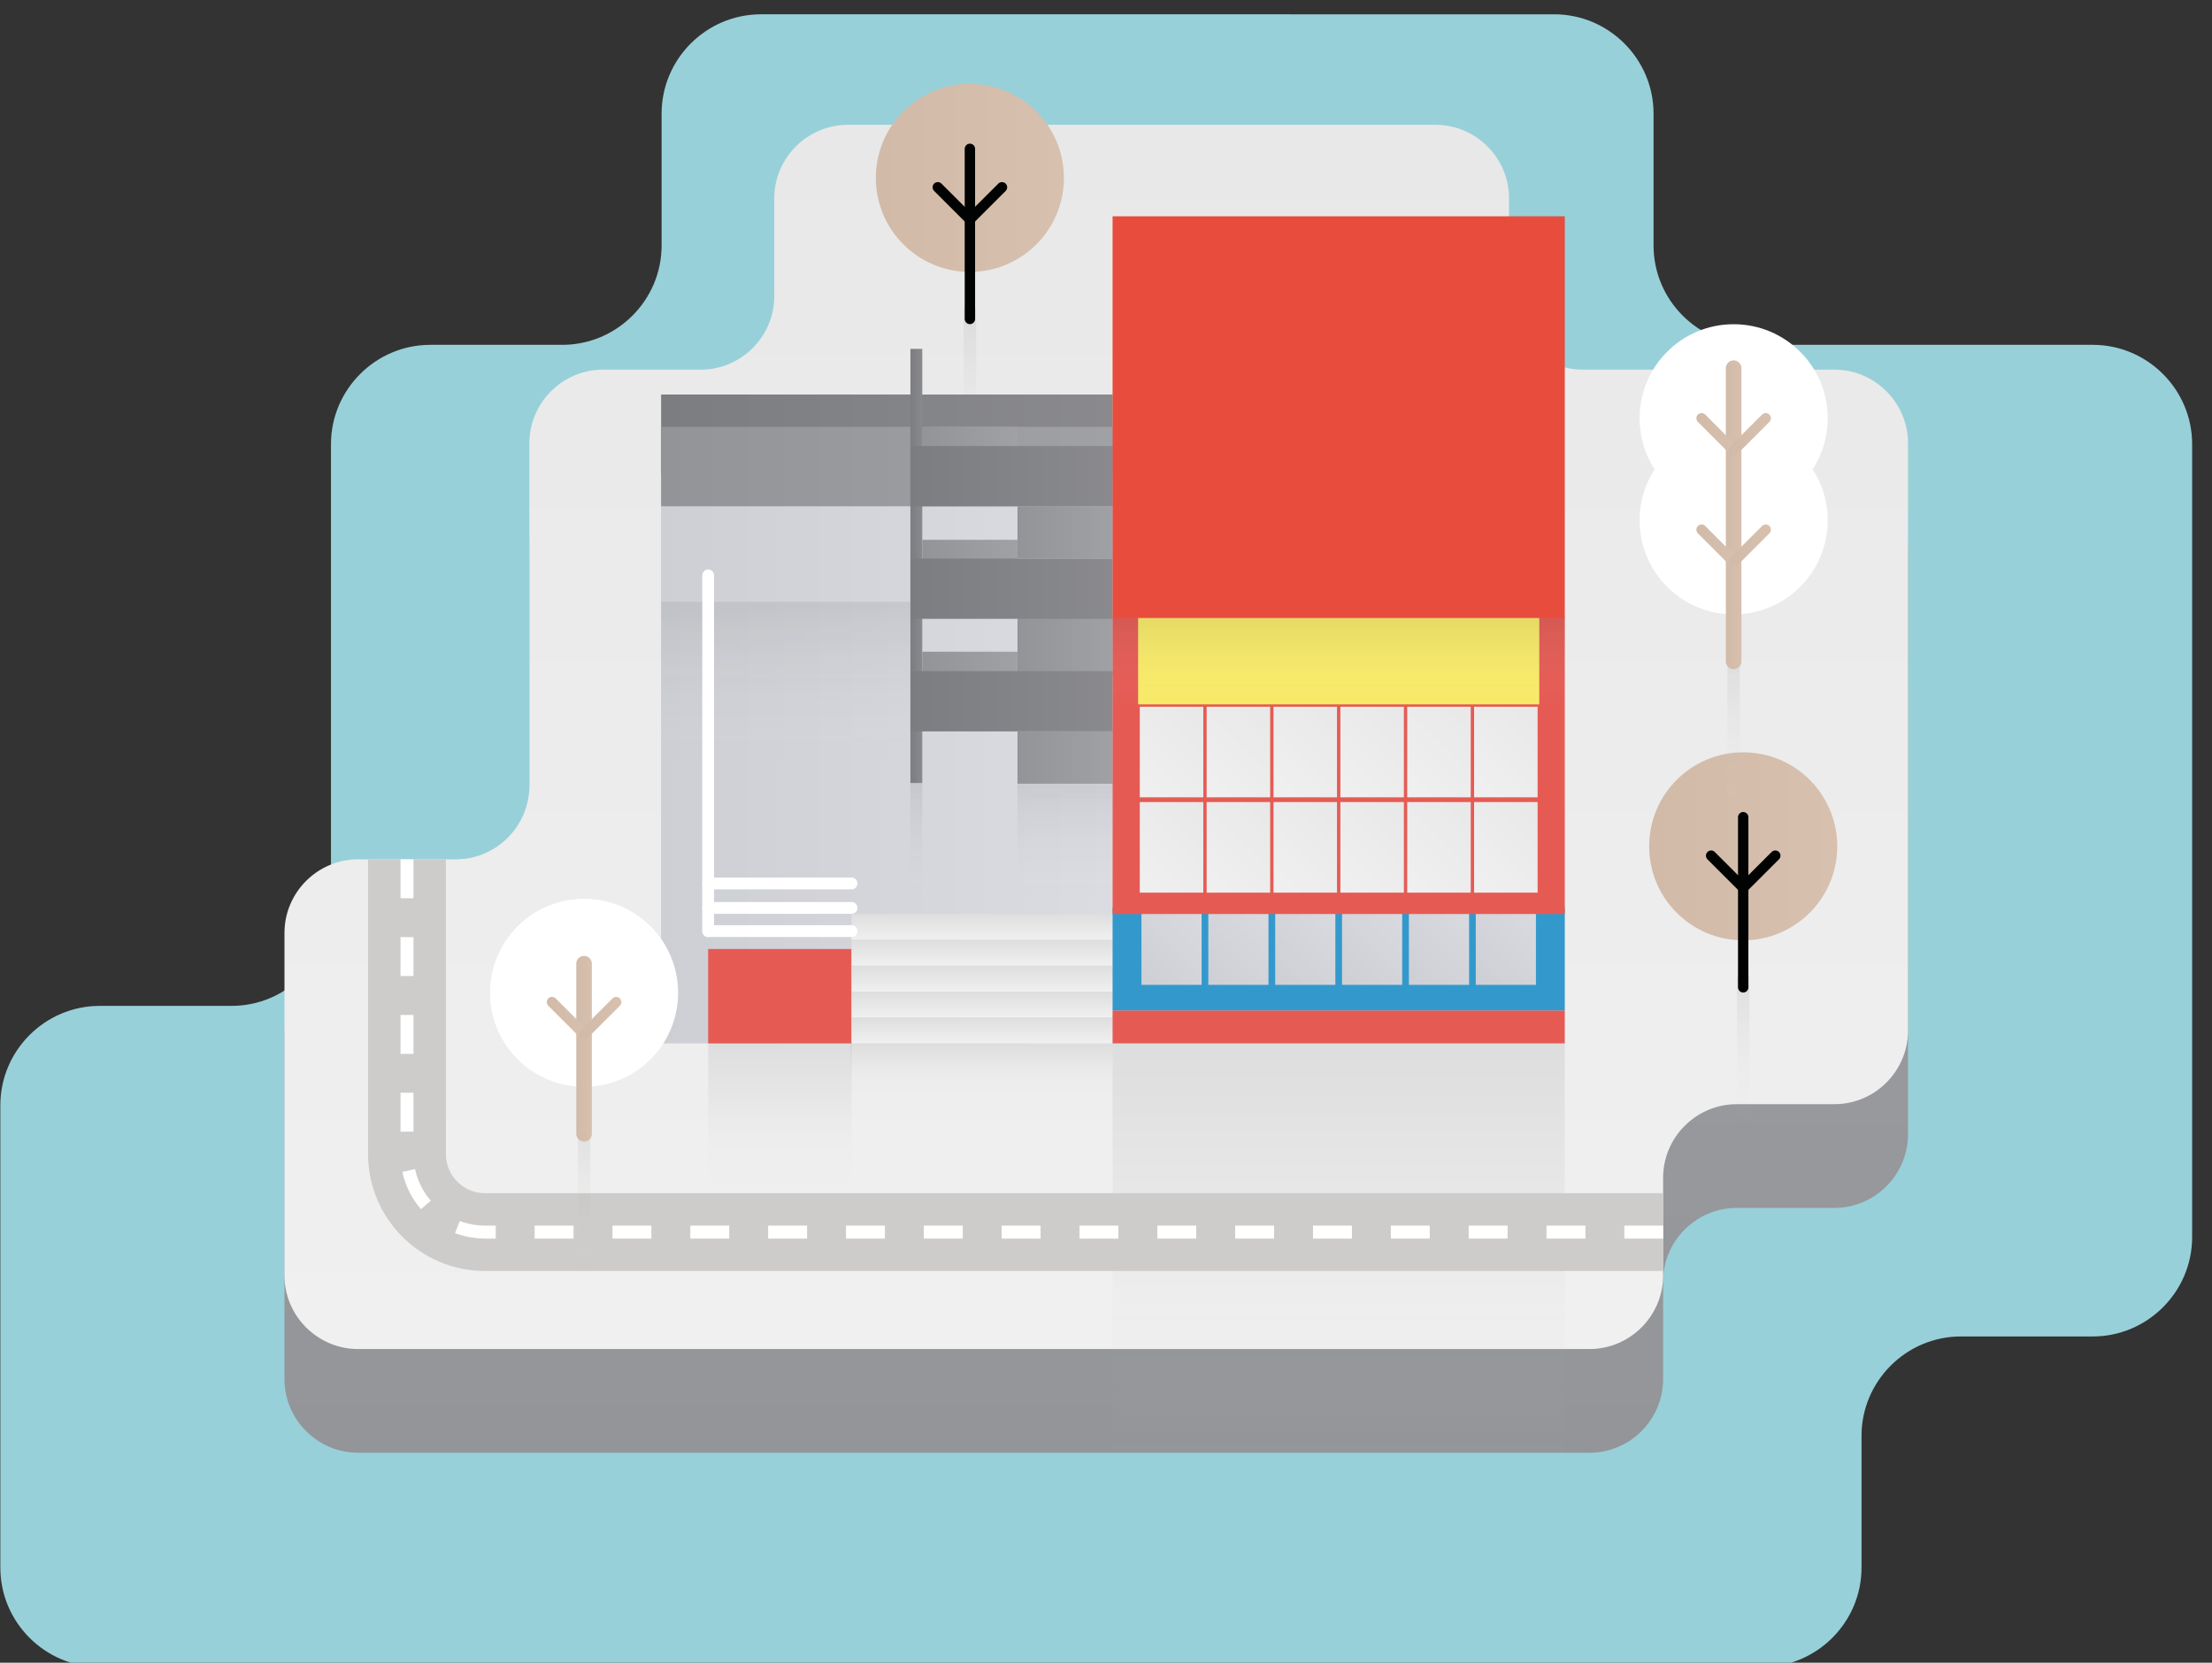 <?xml version="1.0" encoding="utf-8"?>
<!-- Generator: Adobe Illustrator 16.0.0, SVG Export Plug-In . SVG Version: 6.00 Build 0)  -->
<!DOCTYPE svg PUBLIC "-//W3C//DTD SVG 1.1//EN" "http://www.w3.org/Graphics/SVG/1.1/DTD/svg11.dtd">
<svg version="1.1" id="Livello_1" xmlns="http://www.w3.org/2000/svg" xmlns:xlink="http://www.w3.org/1999/xlink" x="0px" y="0px"
	 width="133px" height="100px" viewBox="0 0 133 100" enable-background="new 0 0 133 100" xml:space="preserve">
<rect x="0" y="0" width="133" height="100" fill="#333333" stroke="none"/>
<g>
	<g>
		<path fill="#98D0D9" d="M39.78,14.767c0,3.285-2.688,5.972-5.973,5.972h-7.934c-3.285,0-5.973,2.688-5.973,5.972v27.812
			c0,3.285-2.688,5.973-5.973,5.973H5.994c-3.285,0-5.973,2.688-5.973,5.973v27.814c0,3.285,2.688,5.973,5.973,5.973h99.96
			c3.285,0,5.973-2.688,5.973-5.973V86.35c0-3.285,2.688-5.973,5.973-5.973h7.933c3.285-0.001,5.973-2.688,5.973-5.973V26.711
			c0-3.285-2.688-5.972-5.973-5.972h-20.438c-3.285,0-5.973-2.688-5.973-5.972V6.832c0-3.285-2.688-5.972-5.973-5.972H45.753
			c-3.285,0-5.973,2.688-5.973,5.972V14.767z"/>
	</g>
	<g>
		
			<linearGradient id="SVGID_1_" gradientUnits="userSpaceOnUse" x1="2100.269" y1="-3042.621" x2="2173.896" y2="-3042.621" gradientTransform="matrix(0 -1 1 0 3108.534 2187.641)">
			<stop  offset="0" style="stop-color:#939599"/>
			<stop  offset="1" style="stop-color:#A0A2A5"/>
		</linearGradient>
		<path fill="url(#SVGID_1_)" d="M46.556,24.046c0,2.433-1.991,4.424-4.424,4.424h-5.878c-2.433,0-4.424,1.991-4.424,4.424v20.602
			c0,2.433-1.991,4.424-4.424,4.424h-5.878c-2.433,0-4.424,1.991-4.424,4.424v20.604c0,2.433,1.991,4.424,4.424,4.424h74.045
			c2.433,0,4.424-1.991,4.424-4.424V77.07c0-2.433,1.991-4.424,4.424-4.424l5.877-0.001c2.433,0,4.424-1.991,4.424-4.424V32.894
			c0-2.433-1.991-4.424-4.424-4.424H95.157c-2.433,0-4.424-1.991-4.424-4.424v-5.878c0-2.433-1.991-4.424-4.424-4.424h-35.33
			c-2.433,0-4.424,1.991-4.424,4.424V24.046z"/>
	</g>
	<g>
		
			<linearGradient id="SVGID_2_" gradientUnits="userSpaceOnUse" x1="2106.508" y1="-3042.621" x2="2180.135" y2="-3042.621" gradientTransform="matrix(0 -1 1 0 3108.534 2187.641)">
			<stop  offset="0" style="stop-color:#F0F0F0"/>
			<stop  offset="1" style="stop-color:#E8E8E8"/>
		</linearGradient>
		<path fill="url(#SVGID_2_)" d="M46.556,17.808c0,2.433-1.991,4.424-4.424,4.424h-5.878c-2.433,0-4.424,1.991-4.424,4.424v20.602
			c0,2.433-1.991,4.424-4.424,4.424h-5.878c-2.433,0-4.424,1.991-4.424,4.424v20.604c0,2.433,1.991,4.424,4.424,4.424h74.045
			c2.433,0,4.424-1.991,4.424-4.424v-5.877c0-2.434,1.991-4.424,4.424-4.425l5.877-0.001c2.433,0,4.424-1.99,4.424-4.424V26.655
			c0-2.433-1.991-4.424-4.424-4.424H95.157c-2.433,0-4.424-1.991-4.424-4.424v-5.878c0-2.433-1.991-4.424-4.424-4.424h-35.33
			c-2.433,0-4.424,1.991-4.424,4.424V17.808z"/>
	</g>
	<g>
		<g opacity="0.1">
			<linearGradient id="SVGID_3_" gradientUnits="userSpaceOnUse" x1="58.317" y1="18.725" x2="58.317" y2="27.174">
				<stop  offset="0" style="stop-color:#414142"/>
				<stop  offset="1" style="stop-color:#E7EAE4;stop-opacity:0"/>
			</linearGradient>
			<line fill="url(#SVGID_3_)" x1="58.317" y1="18.725" x2="58.317" y2="27.174"/>
			<linearGradient id="SVGID_4_" gradientUnits="userSpaceOnUse" x1="58.316" y1="18.285" x2="58.316" y2="27.615">
				<stop  offset="0" style="stop-color:#414142"/>
				<stop  offset="1" style="stop-color:#E7EAE4;stop-opacity:0"/>
			</linearGradient>
			<path fill="url(#SVGID_4_)" d="M58.317,27.615c-0.208,0-0.375-0.197-0.375-0.44v-8.449c0-0.244,0.167-0.44,0.375-0.44
				c0.206,0,0.372,0.197,0.372,0.44v8.449C58.689,27.418,58.523,27.615,58.317,27.615z"/>
		</g>
		<linearGradient id="SVGID_5_" gradientUnits="userSpaceOnUse" x1="52.661" y1="10.701" x2="63.97" y2="10.701">
			<stop  offset="0" style="stop-color:#D2BAA8"/>
			<stop  offset="1" style="stop-color:#D7C0AE"/>
		</linearGradient>
		<circle fill="url(#SVGID_5_)" cx="58.315" cy="10.7" r="5.654"/>
		
			<line fill="none" stroke="#010202" stroke-width="0.624" stroke-linecap="round" stroke-miterlimit="10" x1="58.317" y1="19.181" x2="58.317" y2="8.952"/>
		
			<line fill="none" stroke="#010202" stroke-width="0.624" stroke-linecap="round" stroke-miterlimit="10" x1="58.317" y1="13.191" x2="56.386" y2="11.263"/>
		
			<line fill="none" stroke="#010202" stroke-width="0.624" stroke-linecap="round" stroke-miterlimit="10" x1="58.317" y1="13.191" x2="60.246" y2="11.263"/>
	</g>
	<g>
		<g>
			<linearGradient id="SVGID_6_" gradientUnits="userSpaceOnUse" x1="39.75" y1="45.633" x2="66.902" y2="45.633">
				<stop  offset="0" style="stop-color:#CDCFD4"/>
				<stop  offset="1" style="stop-color:#DBDCE2"/>
			</linearGradient>
			<rect x="39.75" y="28.514" fill="url(#SVGID_6_)" width="27.152" height="34.238"/>
			<linearGradient id="SVGID_7_" gradientUnits="userSpaceOnUse" x1="39.75" y1="26.116" x2="66.902" y2="26.116">
				<stop  offset="0" style="stop-color:#7B7D81"/>
				<stop  offset="1" style="stop-color:#8A8A8E"/>
			</linearGradient>
			<rect x="39.75" y="23.727" fill="url(#SVGID_7_)" width="27.152" height="4.779"/>
			<linearGradient id="SVGID_8_" gradientUnits="userSpaceOnUse" x1="39.75" y1="28.059" x2="66.902" y2="28.059">
				<stop  offset="0" style="stop-color:#929497"/>
				<stop  offset="1" style="stop-color:#A0A1A5"/>
			</linearGradient>
			<rect x="39.75" y="25.669" fill="url(#SVGID_8_)" width="27.152" height="4.779"/>
			<linearGradient id="SVGID_9_" gradientUnits="userSpaceOnUse" x1="47.245" y1="36.193" x2="47.245" y2="45.538">
				<stop  offset="0" style="stop-color:#414142"/>
				<stop  offset="1" style="stop-color:#E7EAE4;stop-opacity:0"/>
			</linearGradient>
			<rect x="39.75" y="36.193" opacity="0.1" fill="url(#SVGID_9_)" width="14.99" height="9.345"/>
			<linearGradient id="SVGID_10_" gradientUnits="userSpaceOnUse" x1="46.89" y1="62.752" x2="46.89" y2="72.098">
				<stop  offset="0" style="stop-color:#414142"/>
				<stop  offset="1" style="stop-color:#E7EAE4;stop-opacity:0"/>
			</linearGradient>
			<rect x="42.579" y="62.752" opacity="0.1" fill="url(#SVGID_10_)" width="8.622" height="9.346"/>
			<linearGradient id="SVGID_11_" gradientUnits="userSpaceOnUse" x1="59.02" y1="62.752" x2="59.02" y2="66.068">
				<stop  offset="0" style="stop-color:#414142"/>
				<stop  offset="1" style="stop-color:#E7EAE4;stop-opacity:0"/>
			</linearGradient>
			<rect x="51.143" y="62.752" opacity="0.1" fill="url(#SVGID_11_)" width="15.754" height="3.316"/>
			<rect x="42.579" y="57.074" fill="#E55B54" width="8.622" height="5.678"/>
			<linearGradient id="SVGID_12_" gradientUnits="userSpaceOnUse" x1="59.052" y1="56.527" x2="59.052" y2="54.971">
				<stop  offset="0" style="stop-color:#F0F0F0"/>
				<stop  offset="1" style="stop-color:#DEDEDE"/>
			</linearGradient>
			<rect x="51.201" y="54.971" fill="url(#SVGID_12_)" width="15.701" height="1.557"/>
			<linearGradient id="SVGID_13_" gradientUnits="userSpaceOnUse" x1="59.052" y1="58.084" x2="59.052" y2="56.527">
				<stop  offset="0" style="stop-color:#F0F0F0"/>
				<stop  offset="1" style="stop-color:#DEDEDE"/>
			</linearGradient>
			<rect x="51.201" y="56.527" fill="url(#SVGID_13_)" width="15.701" height="1.557"/>
			<linearGradient id="SVGID_14_" gradientUnits="userSpaceOnUse" x1="59.052" y1="59.641" x2="59.052" y2="58.084">
				<stop  offset="0" style="stop-color:#F0F0F0"/>
				<stop  offset="1" style="stop-color:#DEDEDE"/>
			</linearGradient>
			<rect x="51.201" y="58.084" fill="url(#SVGID_14_)" width="15.701" height="1.557"/>
			<linearGradient id="SVGID_15_" gradientUnits="userSpaceOnUse" x1="59.052" y1="61.196" x2="59.052" y2="59.641">
				<stop  offset="0" style="stop-color:#F0F0F0"/>
				<stop  offset="1" style="stop-color:#DEDEDE"/>
			</linearGradient>
			<rect x="51.201" y="59.641" fill="url(#SVGID_15_)" width="15.701" height="1.556"/>
			<linearGradient id="SVGID_16_" gradientUnits="userSpaceOnUse" x1="59.052" y1="62.752" x2="59.052" y2="61.196">
				<stop  offset="0" style="stop-color:#F0F0F0"/>
				<stop  offset="1" style="stop-color:#DEDEDE"/>
			</linearGradient>
			<rect x="51.201" y="61.196" fill="url(#SVGID_16_)" width="15.701" height="1.556"/>
			<linearGradient id="SVGID_17_" gradientUnits="userSpaceOnUse" x1="54.74" y1="34.04" x2="55.453" y2="34.04">
				<stop  offset="0" style="stop-color:#7B7D81"/>
				<stop  offset="1" style="stop-color:#8A8A8E"/>
			</linearGradient>
			<rect x="54.74" y="20.982" fill="url(#SVGID_17_)" width="0.713" height="26.115"/>
			<linearGradient id="SVGID_18_" gradientUnits="userSpaceOnUse" x1="55.453" y1="27.242" x2="61.178" y2="27.242">
				<stop  offset="0" style="stop-color:#929497"/>
				<stop  offset="1" style="stop-color:#A0A1A5"/>
			</linearGradient>
			<rect x="55.453" y="25.669" fill="url(#SVGID_18_)" width="5.725" height="3.146"/>
			<linearGradient id="SVGID_19_" gradientUnits="userSpaceOnUse" x1="55.453" y1="34.04" x2="61.178" y2="34.04">
				<stop  offset="0" style="stop-color:#929497"/>
				<stop  offset="1" style="stop-color:#A0A1A5"/>
			</linearGradient>
			<rect x="55.453" y="32.466" fill="url(#SVGID_19_)" width="5.725" height="3.146"/>
			<linearGradient id="SVGID_20_" gradientUnits="userSpaceOnUse" x1="61.178" y1="32.022" x2="66.902" y2="32.022">
				<stop  offset="0" style="stop-color:#929497"/>
				<stop  offset="1" style="stop-color:#A0A1A5"/>
			</linearGradient>
			<rect x="61.178" y="30.449" fill="url(#SVGID_20_)" width="5.725" height="3.145"/>
			<linearGradient id="SVGID_21_" gradientUnits="userSpaceOnUse" x1="55.453" y1="40.768" x2="61.178" y2="40.768">
				<stop  offset="0" style="stop-color:#929497"/>
				<stop  offset="1" style="stop-color:#A0A1A5"/>
			</linearGradient>
			<rect x="55.453" y="39.195" fill="url(#SVGID_21_)" width="5.725" height="3.146"/>
			<linearGradient id="SVGID_22_" gradientUnits="userSpaceOnUse" x1="61.178" y1="38.919" x2="66.902" y2="38.919">
				<stop  offset="0" style="stop-color:#929497"/>
				<stop  offset="1" style="stop-color:#A0A1A5"/>
			</linearGradient>
			<rect x="61.178" y="37.175" fill="url(#SVGID_22_)" width="5.725" height="3.487"/>
			<linearGradient id="SVGID_23_" gradientUnits="userSpaceOnUse" x1="61.178" y1="45.56" x2="66.902" y2="45.56">
				<stop  offset="0" style="stop-color:#929497"/>
				<stop  offset="1" style="stop-color:#A0A1A5"/>
			</linearGradient>
			<rect x="61.178" y="43.987" fill="url(#SVGID_23_)" width="5.725" height="3.146"/>
			<linearGradient id="SVGID_24_" gradientUnits="userSpaceOnUse" x1="54.74" y1="35.405" x2="66.902" y2="35.405">
				<stop  offset="0" style="stop-color:#7B7D81"/>
				<stop  offset="1" style="stop-color:#8A8A8E"/>
			</linearGradient>
			<rect x="54.74" y="33.594" fill="url(#SVGID_24_)" width="12.162" height="3.624"/>
			<linearGradient id="SVGID_25_" gradientUnits="userSpaceOnUse" x1="54.74" y1="42.176" x2="66.902" y2="42.176">
				<stop  offset="0" style="stop-color:#7B7D81"/>
				<stop  offset="1" style="stop-color:#8A8A8E"/>
			</linearGradient>
			<rect x="54.74" y="40.364" fill="url(#SVGID_25_)" width="12.162" height="3.624"/>
			<linearGradient id="SVGID_26_" gradientUnits="userSpaceOnUse" x1="54.74" y1="28.637" x2="66.902" y2="28.637">
				<stop  offset="0" style="stop-color:#7B7D81"/>
				<stop  offset="1" style="stop-color:#8A8A8E"/>
			</linearGradient>
			<rect x="54.74" y="26.825" fill="url(#SVGID_26_)" width="12.162" height="3.624"/>
			<linearGradient id="SVGID_27_" gradientUnits="userSpaceOnUse" x1="64.04" y1="47.134" x2="64.04" y2="54.208">
				<stop  offset="0" style="stop-color:#414142"/>
				<stop  offset="1" style="stop-color:#E7EAE4;stop-opacity:0"/>
			</linearGradient>
			<rect x="61.178" y="47.134" opacity="0.1" fill="url(#SVGID_27_)" width="5.725" height="7.073"/>
			<linearGradient id="SVGID_28_" gradientUnits="userSpaceOnUse" x1="55.097" y1="47.134" x2="55.097" y2="54.208">
				<stop  offset="0" style="stop-color:#414142"/>
				<stop  offset="1" style="stop-color:#E7EAE4;stop-opacity:0"/>
			</linearGradient>
			<rect x="54.74" y="47.134" opacity="0.1" fill="url(#SVGID_28_)" width="0.713" height="7.073"/>
			<rect x="66.896" y="60.768" fill="#E55B54" width="27.189" height="1.984"/>
			<rect x="66.896" y="54.578" fill="#3399CC" width="27.189" height="6.189"/>
			<linearGradient id="SVGID_29_" gradientUnits="userSpaceOnUse" x1="68.103" y1="58.703" x2="72.779" y2="54.028">
				<stop  offset="0" style="stop-color:#CDCFD4"/>
				<stop  offset="1" style="stop-color:#DBDCE2"/>
			</linearGradient>
			<rect x="68.632" y="53.498" fill="url(#SVGID_29_)" width="3.618" height="5.732"/>
			<linearGradient id="SVGID_30_" gradientUnits="userSpaceOnUse" x1="72.124" y1="58.702" x2="76.799" y2="54.027">
				<stop  offset="0" style="stop-color:#CDCFD4"/>
				<stop  offset="1" style="stop-color:#DBDCE2"/>
			</linearGradient>
			<rect x="72.652" y="53.498" fill="url(#SVGID_30_)" width="3.618" height="5.732"/>
			<linearGradient id="SVGID_31_" gradientUnits="userSpaceOnUse" x1="76.145" y1="58.702" x2="80.82" y2="54.028">
				<stop  offset="0" style="stop-color:#CDCFD4"/>
				<stop  offset="1" style="stop-color:#DBDCE2"/>
			</linearGradient>
			<rect x="76.673" y="53.498" fill="url(#SVGID_31_)" width="3.617" height="5.732"/>
			<linearGradient id="SVGID_32_" gradientUnits="userSpaceOnUse" x1="80.164" y1="58.701" x2="84.839" y2="54.027">
				<stop  offset="0" style="stop-color:#CDCFD4"/>
				<stop  offset="1" style="stop-color:#DBDCE2"/>
			</linearGradient>
			<rect x="80.692" y="53.498" fill="url(#SVGID_32_)" width="3.617" height="5.732"/>
			<linearGradient id="SVGID_33_" gradientUnits="userSpaceOnUse" x1="84.185" y1="58.702" x2="88.86" y2="54.026">
				<stop  offset="0" style="stop-color:#CDCFD4"/>
				<stop  offset="1" style="stop-color:#DBDCE2"/>
			</linearGradient>
			<rect x="84.712" y="53.498" fill="url(#SVGID_33_)" width="3.619" height="5.732"/>
			<linearGradient id="SVGID_34_" gradientUnits="userSpaceOnUse" x1="88.205" y1="58.703" x2="92.88" y2="54.028">
				<stop  offset="0" style="stop-color:#CDCFD4"/>
				<stop  offset="1" style="stop-color:#DBDCE2"/>
			</linearGradient>
			<rect x="88.733" y="53.498" fill="url(#SVGID_34_)" width="3.617" height="5.732"/>
			<rect x="66.896" y="37.118" fill="#E55B54" width="27.189" height="17.853"/>
			<rect x="68.431" y="37.154" fill="#F8EA68" width="24.121" height="5.208"/>
			<rect x="66.896" y="13.009" fill="#E84C3D" width="27.189" height="24.15"/>
			<linearGradient id="SVGID_35_" gradientUnits="userSpaceOnUse" x1="68.125" y1="47.546" x2="72.759" y2="42.912">
				<stop  offset="0" style="stop-color:#F0F0F0"/>
				<stop  offset="1" style="stop-color:#E8E8E8"/>
			</linearGradient>
			<rect x="68.531" y="42.505" fill="url(#SVGID_35_)" width="3.82" height="5.447"/>
			<linearGradient id="SVGID_36_" gradientUnits="userSpaceOnUse" x1="72.144" y1="47.545" x2="76.777" y2="42.912">
				<stop  offset="0" style="stop-color:#F0F0F0"/>
				<stop  offset="1" style="stop-color:#E8E8E8"/>
			</linearGradient>
			<rect x="72.551" y="42.505" fill="url(#SVGID_36_)" width="3.82" height="5.447"/>
			<linearGradient id="SVGID_37_" gradientUnits="userSpaceOnUse" x1="76.165" y1="47.546" x2="80.798" y2="42.913">
				<stop  offset="0" style="stop-color:#F0F0F0"/>
				<stop  offset="1" style="stop-color:#E8E8E8"/>
			</linearGradient>
			<rect x="76.571" y="42.505" fill="url(#SVGID_37_)" width="3.819" height="5.447"/>
			<linearGradient id="SVGID_38_" gradientUnits="userSpaceOnUse" x1="80.186" y1="47.545" x2="84.819" y2="42.912">
				<stop  offset="0" style="stop-color:#F0F0F0"/>
				<stop  offset="1" style="stop-color:#E8E8E8"/>
			</linearGradient>
			<rect x="80.592" y="42.505" fill="url(#SVGID_38_)" width="3.819" height="5.447"/>
			<linearGradient id="SVGID_39_" gradientUnits="userSpaceOnUse" x1="84.205" y1="47.545" x2="88.839" y2="42.912">
				<stop  offset="0" style="stop-color:#F0F0F0"/>
				<stop  offset="1" style="stop-color:#E8E8E8"/>
			</linearGradient>
			<rect x="84.611" y="42.505" fill="url(#SVGID_39_)" width="3.82" height="5.447"/>
			<linearGradient id="SVGID_40_" gradientUnits="userSpaceOnUse" x1="88.226" y1="47.546" x2="92.859" y2="42.913">
				<stop  offset="0" style="stop-color:#F0F0F0"/>
				<stop  offset="1" style="stop-color:#E8E8E8"/>
			</linearGradient>
			<rect x="88.632" y="42.505" fill="url(#SVGID_40_)" width="3.819" height="5.447"/>
			<linearGradient id="SVGID_41_" gradientUnits="userSpaceOnUse" x1="68.125" y1="53.279" x2="72.759" y2="48.645">
				<stop  offset="0" style="stop-color:#F0F0F0"/>
				<stop  offset="1" style="stop-color:#E8E8E8"/>
			</linearGradient>
			<rect x="68.531" y="48.238" fill="url(#SVGID_41_)" width="3.82" height="5.447"/>
			<linearGradient id="SVGID_42_" gradientUnits="userSpaceOnUse" x1="72.144" y1="53.278" x2="76.777" y2="48.645">
				<stop  offset="0" style="stop-color:#F0F0F0"/>
				<stop  offset="1" style="stop-color:#E8E8E8"/>
			</linearGradient>
			<rect x="72.551" y="48.238" fill="url(#SVGID_42_)" width="3.82" height="5.447"/>
			<linearGradient id="SVGID_43_" gradientUnits="userSpaceOnUse" x1="76.165" y1="53.278" x2="80.798" y2="48.645">
				<stop  offset="0" style="stop-color:#F0F0F0"/>
				<stop  offset="1" style="stop-color:#E8E8E8"/>
			</linearGradient>
			<rect x="76.571" y="48.238" fill="url(#SVGID_43_)" width="3.819" height="5.447"/>
			<linearGradient id="SVGID_44_" gradientUnits="userSpaceOnUse" x1="80.185" y1="53.278" x2="84.818" y2="48.645">
				<stop  offset="0" style="stop-color:#F0F0F0"/>
				<stop  offset="1" style="stop-color:#E8E8E8"/>
			</linearGradient>
			<rect x="80.592" y="48.238" fill="url(#SVGID_44_)" width="3.819" height="5.447"/>
			<linearGradient id="SVGID_45_" gradientUnits="userSpaceOnUse" x1="84.205" y1="53.279" x2="88.839" y2="48.646">
				<stop  offset="0" style="stop-color:#F0F0F0"/>
				<stop  offset="1" style="stop-color:#E8E8E8"/>
			</linearGradient>
			<rect x="84.611" y="48.238" fill="url(#SVGID_45_)" width="3.82" height="5.447"/>
			<linearGradient id="SVGID_46_" gradientUnits="userSpaceOnUse" x1="88.226" y1="53.278" x2="92.859" y2="48.645">
				<stop  offset="0" style="stop-color:#F0F0F0"/>
				<stop  offset="1" style="stop-color:#E8E8E8"/>
			</linearGradient>
			<rect x="88.632" y="48.238" fill="url(#SVGID_46_)" width="3.819" height="5.447"/>
			<linearGradient id="SVGID_47_" gradientUnits="userSpaceOnUse" x1="80.491" y1="62.752" x2="80.491" y2="89.352">
				<stop  offset="0" style="stop-color:#414142"/>
				<stop  offset="1" style="stop-color:#E7EAE4;stop-opacity:0"/>
			</linearGradient>
			<rect x="66.896" y="62.752" opacity="0.1" fill="url(#SVGID_47_)" width="27.189" height="26.6"/>
			<linearGradient id="SVGID_48_" gradientUnits="userSpaceOnUse" x1="80.491" y1="37.159" x2="80.491" y2="42.362">
				<stop  offset="0" style="stop-color:#414142"/>
				<stop  offset="1" style="stop-color:#E7EAE4;stop-opacity:0"/>
			</linearGradient>
			<rect x="66.896" y="37.159" opacity="0.1" fill="url(#SVGID_48_)" width="27.189" height="5.203"/>
			
				<line fill="none" stroke="#FFFFFF" stroke-width="0.709" stroke-linecap="round" stroke-miterlimit="10" x1="42.579" y1="34.604" x2="42.579" y2="55.998"/>
			
				<line fill="none" stroke="#FFFFFF" stroke-width="0.709" stroke-linecap="round" stroke-miterlimit="10" x1="42.579" y1="55.998" x2="51.201" y2="55.998"/>
			
				<line fill="none" stroke="#FFFFFF" stroke-width="0.709" stroke-linecap="round" stroke-miterlimit="10" x1="42.579" y1="54.604" x2="51.201" y2="54.604"/>
			
				<line fill="none" stroke="#FFFFFF" stroke-width="0.709" stroke-linecap="round" stroke-miterlimit="10" x1="42.579" y1="53.131" x2="51.201" y2="53.131"/>
		</g>
	</g>
	<g>
		<path fill="none" stroke="#CDCCCB" stroke-width="4.68" stroke-miterlimit="10" d="M24.471,51.681v17.737
			c0,2.574,2.106,4.681,4.68,4.681h70.847"/>
	</g>
	<g>
		<path fill="none" stroke="#FFFFFF" stroke-width="0.78" stroke-miterlimit="10" stroke-dasharray="2.34" d="M24.471,51.681v17.737
			c0,2.574,2.106,4.681,4.68,4.681h70.847"/>
	</g>
	<g>
		<g opacity="0.1">
			<linearGradient id="SVGID_49_" gradientUnits="userSpaceOnUse" x1="104.814" y1="58.926" x2="104.814" y2="67.372">
				<stop  offset="0" style="stop-color:#414142"/>
				<stop  offset="1" style="stop-color:#E7EAE4;stop-opacity:0"/>
			</linearGradient>
			<line fill="url(#SVGID_49_)" x1="104.813" y1="58.926" x2="104.813" y2="67.372"/>
			<linearGradient id="SVGID_50_" gradientUnits="userSpaceOnUse" x1="104.814" y1="58.483" x2="104.814" y2="67.814">
				<stop  offset="0" style="stop-color:#414142"/>
				<stop  offset="1" style="stop-color:#E7EAE4;stop-opacity:0"/>
			</linearGradient>
			<path fill="url(#SVGID_50_)" d="M104.813,67.814c-0.207,0-0.374-0.199-0.374-0.442v-8.446c0-0.244,0.167-0.442,0.374-0.442
				c0.205,0,0.374,0.198,0.374,0.442v8.446C105.188,67.615,105.019,67.814,104.813,67.814z"/>
		</g>
		<linearGradient id="SVGID_51_" gradientUnits="userSpaceOnUse" x1="99.159" y1="50.898" x2="110.468" y2="50.898">
			<stop  offset="0" style="stop-color:#D2BAA8"/>
			<stop  offset="1" style="stop-color:#D7C0AE"/>
		</linearGradient>
		<circle fill="url(#SVGID_51_)" cx="104.813" cy="50.899" r="5.654"/>
		
			<line fill="none" stroke="#010202" stroke-width="0.624" stroke-linecap="round" stroke-miterlimit="10" x1="104.813" y1="59.38" x2="104.813" y2="49.149"/>
		
			<line fill="none" stroke="#010202" stroke-width="0.624" stroke-linecap="round" stroke-miterlimit="10" x1="104.813" y1="53.389" x2="102.884" y2="51.461"/>
		
			<line fill="none" stroke="#010202" stroke-width="0.624" stroke-linecap="round" stroke-miterlimit="10" x1="104.813" y1="53.389" x2="106.742" y2="51.461"/>
	</g>
	<g>
		<g opacity="0.1">
			<linearGradient id="SVGID_52_" gradientUnits="userSpaceOnUse" x1="104.238" y1="39.613" x2="104.238" y2="48.06">
				<stop  offset="0" style="stop-color:#414142"/>
				<stop  offset="1" style="stop-color:#E7EAE4;stop-opacity:0"/>
			</linearGradient>
			<line fill="url(#SVGID_52_)" x1="104.238" y1="39.613" x2="104.238" y2="48.061"/>
			<linearGradient id="SVGID_53_" gradientUnits="userSpaceOnUse" x1="104.239" y1="39.172" x2="104.239" y2="48.502">
				<stop  offset="0" style="stop-color:#414142"/>
				<stop  offset="1" style="stop-color:#E7EAE4;stop-opacity:0"/>
			</linearGradient>
			<path fill="url(#SVGID_53_)" d="M104.238,48.502c-0.205,0-0.373-0.197-0.373-0.442v-8.448c0-0.244,0.168-0.441,0.373-0.441
				c0.207,0,0.375,0.197,0.375,0.441v8.448C104.613,48.306,104.445,48.502,104.238,48.502z"/>
		</g>
		<g>
			<circle fill="#FFFFFF" cx="104.239" cy="31.294" r="5.655"/>
			<circle fill="#FFFFFF" cx="104.239" cy="25.154" r="5.655"/>
			<linearGradient id="SVGID_54_" gradientUnits="userSpaceOnUse" x1="103.77" y1="30.959" x2="104.706" y2="30.959">
				<stop  offset="0" style="stop-color:#D2BAA8"/>
				<stop  offset="1" style="stop-color:#D7C0AE"/>
			</linearGradient>
			
				<line fill="none" stroke="url(#SVGID_54_)" stroke-width="0.936" stroke-linecap="round" stroke-miterlimit="10" x1="104.238" y1="39.777" x2="104.238" y2="22.142"/>
			<linearGradient id="SVGID_55_" gradientUnits="userSpaceOnUse" x1="101.998" y1="32.821" x2="104.55" y2="32.821">
				<stop  offset="0" style="stop-color:#D2BAA8"/>
				<stop  offset="1" style="stop-color:#D7C0AE"/>
			</linearGradient>
			
				<line fill="none" stroke="url(#SVGID_55_)" stroke-width="0.624" stroke-linecap="round" stroke-miterlimit="10" x1="104.238" y1="33.786" x2="102.31" y2="31.856"/>
			<linearGradient id="SVGID_56_" gradientUnits="userSpaceOnUse" x1="103.927" y1="32.821" x2="106.478" y2="32.821">
				<stop  offset="0" style="stop-color:#D2BAA8"/>
				<stop  offset="1" style="stop-color:#D7C0AE"/>
			</linearGradient>
			
				<line fill="none" stroke="url(#SVGID_56_)" stroke-width="0.624" stroke-linecap="round" stroke-miterlimit="10" x1="104.238" y1="33.786" x2="106.167" y2="31.856"/>
			<linearGradient id="SVGID_57_" gradientUnits="userSpaceOnUse" x1="101.998" y1="26.119" x2="104.55" y2="26.119">
				<stop  offset="0" style="stop-color:#D2BAA8"/>
				<stop  offset="1" style="stop-color:#D7C0AE"/>
			</linearGradient>
			
				<line fill="none" stroke="url(#SVGID_57_)" stroke-width="0.624" stroke-linecap="round" stroke-miterlimit="10" x1="104.238" y1="27.084" x2="102.31" y2="25.154"/>
			<linearGradient id="SVGID_58_" gradientUnits="userSpaceOnUse" x1="103.927" y1="26.119" x2="106.478" y2="26.119">
				<stop  offset="0" style="stop-color:#D2BAA8"/>
				<stop  offset="1" style="stop-color:#D7C0AE"/>
			</linearGradient>
			
				<line fill="none" stroke="url(#SVGID_58_)" stroke-width="0.624" stroke-linecap="round" stroke-miterlimit="10" x1="104.238" y1="27.084" x2="106.167" y2="25.154"/>
		</g>
	</g>
	<g>
		<g opacity="0.1">
			<linearGradient id="SVGID_59_" gradientUnits="userSpaceOnUse" x1="35.118" y1="67.732" x2="35.118" y2="76.182">
				<stop  offset="0" style="stop-color:#414142"/>
				<stop  offset="1" style="stop-color:#E7EAE4;stop-opacity:0"/>
			</linearGradient>
			<line fill="url(#SVGID_59_)" x1="35.118" y1="67.732" x2="35.118" y2="76.182"/>
			<linearGradient id="SVGID_60_" gradientUnits="userSpaceOnUse" x1="35.119" y1="67.293" x2="35.119" y2="76.623">
				<stop  offset="0" style="stop-color:#414142"/>
				<stop  offset="1" style="stop-color:#E7EAE4;stop-opacity:0"/>
			</linearGradient>
			<path fill="url(#SVGID_60_)" d="M35.118,76.623c-0.205,0-0.372-0.198-0.372-0.441v-8.449c0-0.243,0.167-0.439,0.372-0.439
				c0.209,0,0.374,0.196,0.374,0.439v8.449C35.492,76.425,35.327,76.623,35.118,76.623z"/>
		</g>
		<g>
			<circle fill="#FFFFFF" cx="35.119" cy="59.708" r="5.653"/>
			<linearGradient id="SVGID_61_" gradientUnits="userSpaceOnUse" x1="34.65" y1="63.072" x2="35.586" y2="63.072">
				<stop  offset="0" style="stop-color:#D2BAA8"/>
				<stop  offset="1" style="stop-color:#D7C0AE"/>
			</linearGradient>
			
				<line fill="none" stroke="url(#SVGID_61_)" stroke-width="0.936" stroke-linecap="round" stroke-miterlimit="10" x1="35.118" y1="68.188" x2="35.118" y2="57.957"/>
			<linearGradient id="SVGID_62_" gradientUnits="userSpaceOnUse" x1="32.878" y1="61.232" x2="35.43" y2="61.232">
				<stop  offset="0" style="stop-color:#D2BAA8"/>
				<stop  offset="1" style="stop-color:#D7C0AE"/>
			</linearGradient>
			
				<line fill="none" stroke="url(#SVGID_62_)" stroke-width="0.624" stroke-linecap="round" stroke-miterlimit="10" x1="35.118" y1="62.198" x2="33.19" y2="60.268"/>
			<linearGradient id="SVGID_63_" gradientUnits="userSpaceOnUse" x1="34.806" y1="61.232" x2="37.362" y2="61.232">
				<stop  offset="0" style="stop-color:#D2BAA8"/>
				<stop  offset="1" style="stop-color:#D7C0AE"/>
			</linearGradient>
			
				<line fill="none" stroke="url(#SVGID_63_)" stroke-width="0.624" stroke-linecap="round" stroke-miterlimit="10" x1="35.118" y1="62.198" x2="37.05" y2="60.268"/>
		</g>
	</g>
</g>
</svg>
